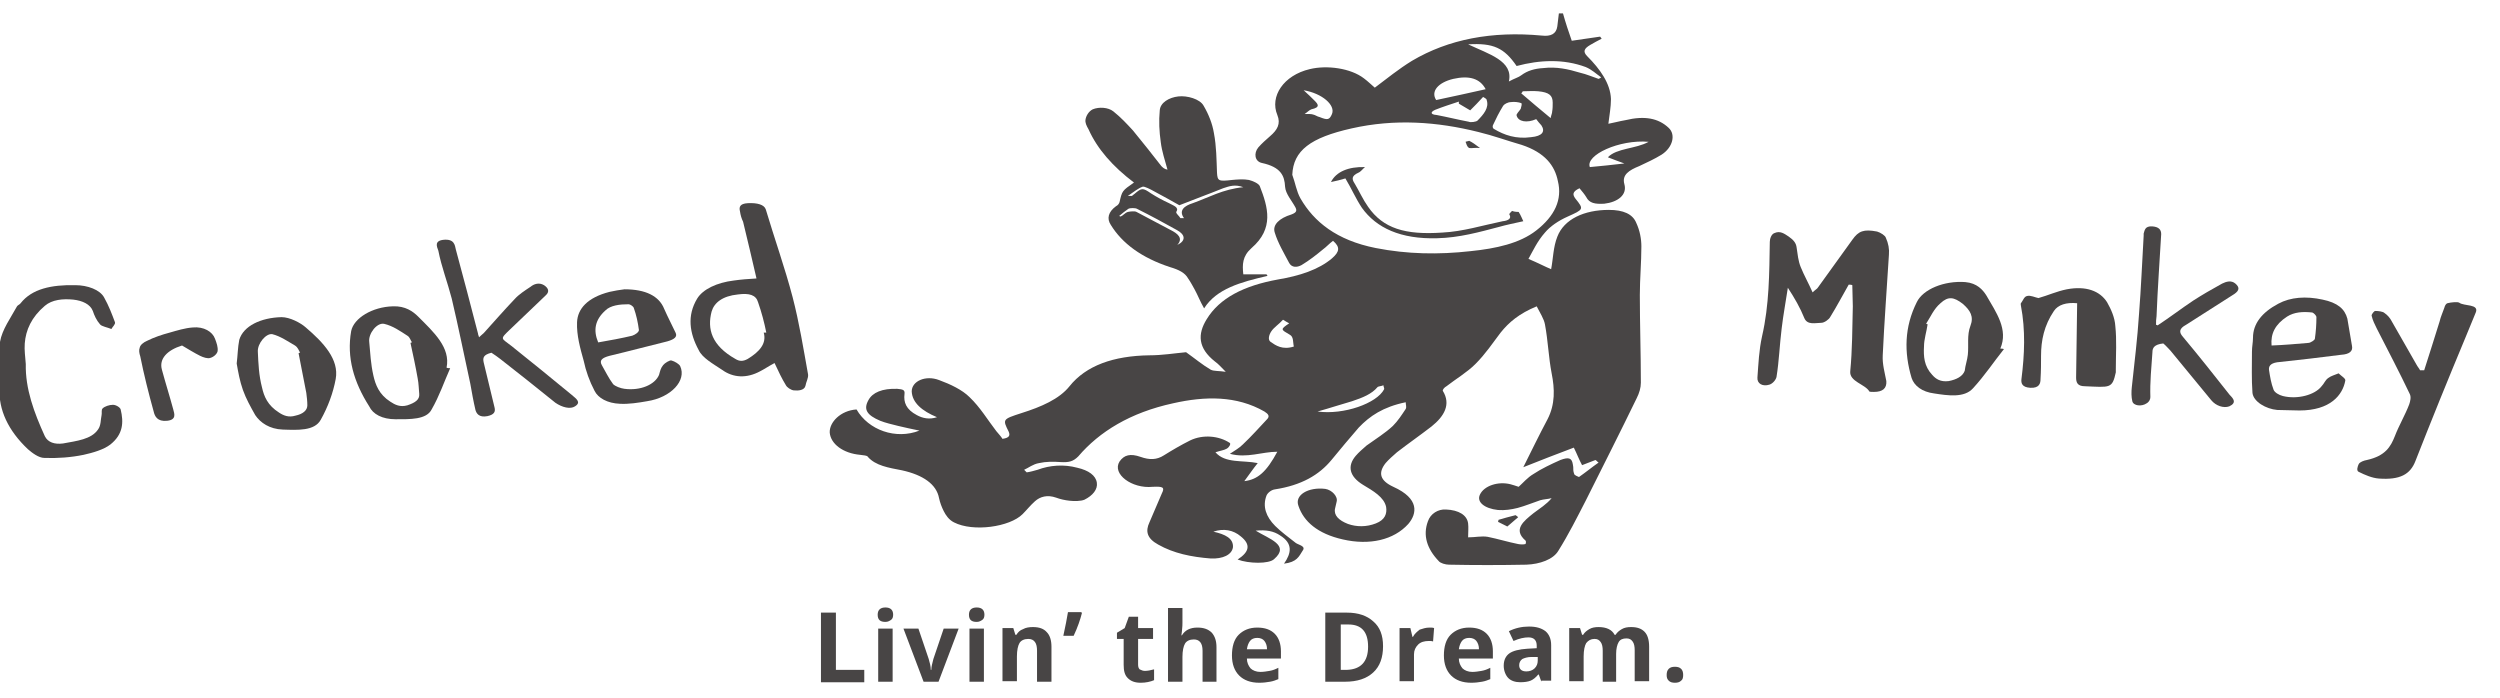 <?xml version="1.0" encoding="utf-8"?>
<!-- Generator: Adobe Illustrator 20.0.0, SVG Export Plug-In . SVG Version: 6.00 Build 0)  -->
<svg version="1.1" id="Layer_1" xmlns="http://www.w3.org/2000/svg" xmlns:xlink="http://www.w3.org/1999/xlink" x="0px" y="0px"
	 viewBox="0 0 484.8 135.3" style="enable-background:new 0 0 484.8 135.3;" xml:space="preserve">
<style type="text/css">
	.st0{fill:#484545;}
</style>
<g>
	<path class="st0" d="M365.1,68.9c0.3-6.5,0.8-13,1.2-19.5c0.1-1.1-0.1-2.2-0.6-3.3c-0.1-0.4-1-1-1.7-1.2c-2.6-0.5-3.6-0.1-4.8,1.6
		c-2.2,3.1-4.5,6.2-6.7,9.3c-0.1,0.2-0.5,0.4-1,0.9c-0.8-1.8-1.7-3.4-2.3-4.9c-0.5-1.2-0.6-2.5-0.8-3.8c-0.1-0.8-0.5-1.4-1.5-2.1
		c-0.9-0.6-1.7-1.2-2.8-0.7c-0.6,0.2-0.9,1.1-0.9,1.7c-0.1,6.1-0.1,12.2-1.5,18.3c-0.6,2.7-0.7,5.3-0.9,8c-0.1,1.2,1,1.8,2.3,1.4
		c0.7-0.2,1.3-1,1.4-1.5c0.5-3.1,0.6-6.2,1-9.4c0.3-2.6,0.8-5.2,1.2-7.9c1.3,2,2.4,3.9,3.2,5.9c0.6,1.4,2.2,0.9,3.3,0.9
		c0.6,0,1.5-0.7,1.7-1.1c1.3-2.1,2.4-4.2,3.6-6.3c0.2,0,0.5,0,0.7,0.1c0,1.4,0.1,2.7,0.1,4.1c-0.1,4.2-0.1,8.5-0.5,12.6
		c-0.2,2,2.9,2.5,3.7,3.9c0,0.1,0.6,0.1,0.9,0.1c1.7,0,2.5-0.7,2.4-2.1C365.5,72.3,365,70.6,365.1,68.9z"/>
	<path class="st0" d="M461.3,92.8c4.1,0.3,6.1-0.8,7.1-3.4c3.1-7.9,6.3-15.8,9.6-23.7c0.7-1.7,1.4-3.4,2.1-5.1
		c0.7-1.7-2.3-1.2-3.2-1.9c-0.3-0.2-1.5-0.1-2.3,0.1c-0.3,0.1-0.5,0.5-0.6,0.9c-0.3,0.9-0.7,1.7-0.9,2.6c-1,3.2-2,6.4-3,9.5
		c-0.2,0-0.5,0-0.8,0c-0.2-0.4-0.5-0.7-0.7-1.1c-1.6-2.8-3.2-5.6-4.8-8.4c-0.3-0.6-0.8-1.2-1.4-1.6c-0.3-0.3-1.2-0.4-1.8-0.4
		c-0.2,0-0.7,0.6-0.7,0.9c0.2,0.9,0.6,1.7,1,2.5c2.2,4.3,4.4,8.5,6.4,12.7c0.3,0.6,0.1,1.4-0.1,2c-0.8,2.1-2,4.1-2.8,6.2
		c-0.8,2-1.8,3.8-5.4,4.6c-0.6,0.1-1.4,0.4-1.6,0.8s-0.5,1.3,0,1.5C458.6,92.1,460,92.7,461.3,92.8z"/>
	<path class="st0" d="M417.4,68.3c0-0.8,0.3-1.5,2.1-1.7c0.5,0.4,0.9,0.9,1.4,1.4c2.6,3.2,5.3,6.4,7.9,9.6c0.9,1.1,2.4,1.6,3.5,1.2
		c1.5-0.7,0.8-1.5,0.1-2.2c-3-3.8-6-7.6-9.1-11.3c-0.8-0.9-0.7-1.6,0.6-2.3c3.2-2,6.2-4,9.4-6c1-0.7,1-1.3,0.2-2s-1.8-0.4-2.6,0
		c-2,1.1-3.9,2.2-5.6,3.3c-2.4,1.6-4.6,3.3-6.9,4.8c-0.1-0.1-0.2-0.1-0.3-0.1c0-0.6,0-1.1,0.1-1.7c0.2-5.3,0.6-10.6,0.9-15.9
		c0-0.9-0.5-1.4-1.7-1.5c-1.5-0.1-1.5,0.8-1.7,1.4c0,0.1,0,0.2,0,0.4c-0.3,5.1-0.5,10.1-0.9,15.2c-0.3,4.7-0.9,9.5-1.4,14.2
		c-0.1,0.9-0.1,1.9,0.1,2.7c0.2,0.9,1.8,1.1,2.8,0.4c0.5-0.3,0.7-0.8,0.7-1.2C416.9,74.1,417.2,71.2,417.4,68.3z"/>
	<path class="st0" d="M450.4,58.1c-3.2-0.7-6.2-0.5-8.6,0.8c-3.2,1.7-4.9,3.9-4.9,6.6c0,0.9-0.2,1.7-0.2,2.7c0,2.7-0.1,5.3,0.1,8
		c0.2,1.7,2.6,3.1,4.8,3.3c1.4,0,2.8,0.1,4.3,0.1c6,0,8.4-3,8.9-5.8c0.1-0.4-0.8-0.9-1.3-1.4c-0.7,0.3-1.5,0.5-2,0.9
		c-0.6,0.4-0.8,1.1-1.3,1.6c-1.3,1.7-4.7,2.6-7.5,1.9c-0.8-0.2-1.6-0.7-1.8-1.2c-0.5-1.3-0.7-2.6-0.9-3.9c-0.1-0.9,0.6-1.4,2.1-1.5
		c3.9-0.4,7.9-0.9,11.9-1.4c1.6-0.1,2.3-0.7,2.1-1.7c-0.3-1.7-0.6-3.5-0.9-5.3C454.7,59.9,453.3,58.7,450.4,58.1z M447.6,66.5
		c-2.3,0.2-4.6,0.4-7.1,0.5c-0.2-2.3,0.7-4.1,3-5.6c1.4-0.9,3.1-1,4.9-0.8c0.3,0.1,0.8,0.6,0.8,0.9c0,1.4-0.1,2.8-0.3,4.2
		C448.9,65.9,448.1,66.5,447.6,66.5z"/>
	<path class="st0" d="M395.8,69c0-3,0.6-5.9,2.5-8.7c0.8-1.2,2.4-1.7,4.5-1.5c-0.1,4.8-0.1,9.6-0.2,14.4c0,0.9,0.2,1.7,1.7,1.7
		c4.9,0.2,5.3,0.5,6-2.7c0-0.2,0-0.4,0-0.6c0-2.8,0.2-5.6-0.1-8.4c-0.1-1.6-0.8-3.2-1.6-4.6c-1.4-2.2-4.1-3.2-7.8-2.5
		c-2,0.4-3.7,1.2-5.5,1.7c-0.6-0.1-1.6-0.6-2.2-0.4c-0.6,0.1-0.8,0.9-1.2,1.4c-0.1,0.1,0,0.3,0,0.5c0.9,4.7,0.7,9.5,0.1,14.2
		c-0.1,0.8,0.1,1.6,1.7,1.7c1.8,0.1,2-0.9,2-1.7C395.8,71.9,395.8,70.5,395.8,69z"/>
	<path class="st0" d="M385.2,57.3c-0.7-1.1-1.8-2.4-4.1-2.6c-4.1-0.3-8.2,1.4-9.4,3.9c-2.4,4.8-2.5,9.7-1,14.7c0.5,1.5,2,2.7,4.4,3
		c2.6,0.4,5.8,0.9,7.5-1c2.3-2.5,4-5.1,6-7.6c-0.2-0.1-0.5-0.1-0.7-0.1C389.5,63.9,387.1,60.6,385.2,57.3z M377.9,73.9
		c-1.6,0.2-2.5-0.4-3.2-1.2c-1.6-1.7-1.7-3.6-1.6-5.5c0-1.4,0.5-2.9,0.7-4.3c-0.1-0.1-0.2-0.1-0.3-0.1c0.9-1.4,1.5-2.9,2.8-4
		c1.5-1.4,2.6-1.2,4.3,0.1c1.5,1.3,2.2,2.5,1.5,4.3c-0.7,1.8-0.3,3.8-0.5,5.6c-0.1,1-0.5,2.1-0.6,3.1
		C380.6,73,379.4,73.6,377.9,73.9z"/>
</g>
<g>
	<path class="st0" d="M140,71.7c2.2,1.6,4.8,1.7,7.4,0.3c0.8-0.4,1.5-0.9,2.8-1.6c0.8,1.7,1.4,3,2.2,4.3c0.2,0.4,0.9,0.9,1.5,1
		c0.9,0.1,2.1,0,2.3-0.9c0.1-0.7,0.6-1.5,0.5-2.2c-0.9-5-1.7-10-3-15c-1.5-5.7-3.5-11.3-5.2-17c-0.3-0.9-1.6-1.3-3.5-1.2
		c-1.6,0.1-1.7,0.8-1.5,1.6c0.1,0.7,0.3,1.4,0.6,2c0.9,3.6,1.7,7.2,2.6,11c-1.7,0.1-3,0.2-4.4,0.4c-3.3,0.4-6,1.7-7.1,3.5
		c-2,3.3-1.5,6.7,0.3,10C136.2,69.4,138.2,70.5,140,71.7z M138,60.4c0.5-1.7,2.1-3,5.1-3.3c2.2-0.3,3.5,0.1,3.9,1.5
		c0.7,2,1.2,3.9,1.6,5.9c-0.1,0-0.3,0-0.5,0c0.6,2.1-0.8,3.7-3.1,5.1c-0.9,0.5-1.6,0.5-2.4,0C138,67,137.1,63.8,138,60.4z"/>
	<path class="st0" d="M-0.1,75.2c-0.2,4.3,1.7,8.3,5.5,11.9c0.8,0.7,2.1,1.7,3.2,1.7c2.5,0.1,5.2-0.1,7.6-0.6c1.8-0.4,3.9-1,5.2-2
		c2.5-2,2.6-4.3,2-6.8c-0.1-0.4-0.9-0.9-1.5-0.9c-0.7,0-1.6,0.3-2,0.7c-0.3,0.3-0.1,0.9-0.2,1.3c-0.2,0.9-0.1,2-0.7,2.8
		c-1.3,1.9-4.1,2.2-6.8,2.7c-1.6,0.2-2.9-0.2-3.5-1.4C6.6,80,4.9,75.4,5,70.6c-0.1-1.4-0.3-2.7-0.2-4C5,64,6.1,61.5,8.7,59.3
		c1.4-1.2,3.5-1.4,5.5-1.2c1.8,0.2,3.3,0.9,3.8,2.2c0.3,0.9,0.7,1.8,1.4,2.6c0.3,0.4,1.5,0.6,2.2,0.9c0.2-0.4,0.8-0.9,0.7-1.3
		c-0.6-1.6-1.2-3.2-2.1-4.8c-0.8-1.5-3.2-2.4-5.6-2.4C10,55.2,6.2,56,4,58.8c-0.1,0.2-0.6,0.4-0.7,0.6c-1.2,2.2-2.9,4.5-3.3,6.9
		C-0.5,69.5,0.2,72.4-0.1,75.2z"/>
	<path class="st0" d="M87.6,57.9c1.3,5.5,2.4,11,3.6,16.5c0.3,1.7,0.6,3.4,1,5.1c0.2,0.7,0.7,1.5,2.3,1.2c1.4-0.3,1.6-0.9,1.4-1.7
		c-0.7-2.9-1.4-5.8-2.1-8.7c-0.2-0.9-0.1-1.5,1.5-1.9c0.6,0.4,1.2,0.8,1.7,1.2c3.6,2.8,7.1,5.6,10.7,8.5c1.3,0.9,2.9,1.3,3.8,0.7
		c1.3-0.8,0.2-1.5-0.6-2.2c-3.9-3.2-7.8-6.4-11.7-9.5c-2-1.6-2.4-1.2-0.2-3.3c2.3-2.2,4.5-4.3,6.8-6.5c0.8-0.7,0.6-1.4-0.3-2
		c-1-0.6-2-0.2-2.6,0.3c-1.2,0.8-2.3,1.5-3.1,2.4c-2.1,2.2-4,4.4-6,6.6c-0.2,0.2-0.5,0.4-0.9,0.8c-0.1-0.4-0.2-0.5-0.2-0.7
		c-1.4-5.4-2.8-10.8-4.3-16.3c-0.2-0.9-0.3-2.1-2.4-1.9c-1.8,0.2-1.3,1.3-1,2.1C85.6,51.7,86.8,54.8,87.6,57.9z"/>
	<path class="st0" d="M115.3,75.8c0.7,1.4,2.5,2.4,4.9,2.5c1.7,0.1,3.6-0.2,5.3-0.5c4.6-0.7,7.7-4,6.4-6.8c-0.2-0.4-1-0.9-1.7-1.1
		c-0.3-0.1-1.3,0.5-1.6,0.9c-0.5,0.6-0.6,1.2-0.8,1.9c-0.8,1.9-3.6,3.1-6.7,2.7c-0.8-0.1-1.8-0.5-2.2-0.9c-0.9-1.2-1.5-2.5-2.2-3.7
		c-0.5-0.9,0-1.4,1.5-1.8c3.8-0.9,7.5-1.9,11.2-2.8c1.4-0.4,2-0.9,1.6-1.7c-0.7-1.5-1.5-3-2.2-4.6c-1-2.5-3.6-3.8-7.7-3.8
		c-0.9,0.1-2,0.3-2.9,0.5c-4.3,1.1-6.2,3.3-6.3,5.9c-0.1,2.5,0.6,5,1.3,7.5C113.6,71.9,114.3,73.9,115.3,75.8z M117.4,60.2
		c1-1,2.8-1.2,4.5-1.2c0.3,0,0.9,0.4,1,0.7c0.5,1.4,0.8,2.8,1,4.3c0,0.4-0.7,0.9-1.3,1.1c-2.1,0.5-4.3,0.9-6.6,1.3
		C115,64,115.4,62,117.4,60.2z"/>
	<path class="st0" d="M76.7,81.3c2.8,0,6,0.1,7-1.9c1.5-2.6,2.4-5.3,3.6-8c-0.2,0-0.5,0-0.7-0.1c0.8-3.9-2.5-6.9-5.5-9.9
		c-1-1-2.5-2.1-4.9-2c-4,0.1-7.6,2.3-8.1,4.8c-0.9,5.1,0.5,9.9,3.5,14.6C72.3,80.3,74.1,81.3,76.7,81.3z M74.5,62.8
		c1.7,0.4,3.1,1.4,4.5,2.3c0.5,0.3,0.6,0.9,0.9,1.3c-0.1,0-0.2,0-0.3,0.1c0.5,2.3,1,4.6,1.4,6.9c0.2,1,0.2,2,0.3,3
		c0.1,1.1-0.8,1.7-2.3,2.2c-1.4,0.4-2.4-0.1-3.3-0.7c-2.2-1.4-2.9-3.3-3.3-5.1c-0.5-2.2-0.6-4.3-0.8-6.5
		C71.4,64.7,73.1,62.5,74.5,62.8z"/>
	<path class="st0" d="M54.8,83.3c2.9,0.1,6.2,0.3,7.4-1.9c1.4-2.5,2.4-5.2,2.9-7.9c0.7-3.8-2.4-7.1-5.8-10c-1-0.9-3.1-2-4.7-2
		c-4,0.1-7.4,1.7-8.2,4.4c-0.3,1.5-0.3,3-0.5,4.6c0.3,1.7,0.6,3.4,1.2,5.1c0.6,1.7,1.5,3.3,2.4,4.9C50.5,82,52.3,83.2,54.8,83.3z
		 M52.8,64.8c1.6,0.4,3,1.4,4.4,2.2c0.6,0.4,0.7,0.9,1,1.4c-0.1,0-0.2,0-0.3,0.1c0.5,2.5,1,5.1,1.5,7.7c0.1,0.8,0.2,1.6,0.2,2.4
		c0,1-0.9,1.7-2.3,2C56,81,55,80.6,54.1,80c-2.2-1.4-2.9-3.1-3.3-4.9c-0.6-2.3-0.7-4.6-0.8-6.9C49.9,66.6,51.6,64.6,52.8,64.8z"/>
	<path class="st0" d="M29.8,79.8c0.2,0.9,0.7,2,2.6,1.8c1.9-0.2,1.4-1.4,1.2-2.2c-0.7-2.6-1.5-5.1-2.2-7.7c-0.6-2.1,1-3.8,3.9-4.7
		c1.2,0.7,2.3,1.4,3.5,2c0.6,0.3,1.5,0.6,2,0.4c0.7-0.2,1.3-0.8,1.4-1.3c0.1-0.8-0.2-1.6-0.5-2.4c-0.5-1.4-2.2-2.4-4.3-2.2
		c-1.5,0.1-3.1,0.6-4.5,1c-1.5,0.4-3,0.9-4.4,1.6c-0.7,0.3-1.3,0.8-1.4,1.3c-0.2,0.5-0.1,1.1,0.1,1.7C27.9,72.6,28.8,76.2,29.8,79.8
		z"/>
</g>
<g>
	<path class="st0" d="M299,6.9c-9.7-0.9-18.1,0.7-25.2,4.9c-2.6,1.6-4.8,3.4-7.2,5.2c-0.7-0.6-1.3-1.2-2.1-1.8
		c-2.6-2-7.2-2.6-10.5-1.8c-5.1,1.2-7.8,5.3-6.3,8.9c0.7,1.7,0,2.9-1.4,4.1c-0.8,0.7-1.6,1.4-2.3,2.2c-0.9,1.1-0.7,2.7,0.7,3
		c3.7,0.8,4.4,2.5,4.5,4.6c0.1,1.4,1.3,2.7,2,4c0.3,0.6,0.3,1-0.8,1.4c-2.3,0.7-3.7,2-3.2,3.5c0.6,2,1.8,4,2.8,5.9
		c0.5,0.9,1.5,0.9,2.4,0.4c1.5-0.9,2.9-2,4.1-3c0.7-0.5,1.3-1.2,2-1.7c1.4,1.2,1.3,2.1-0.2,3.4c-2.6,2.2-6.3,3.4-10.5,4.1
		c-6.6,1.2-11.3,3.6-13.8,7.7c-1.8,2.9-1.7,5.6,1.6,8.2c0.7,0.5,1.2,1.1,2.1,2c-1.3-0.2-2.3-0.1-2.9-0.4c-1.7-1-3.1-2.2-4.8-3.4
		c-2.2,0.2-4.6,0.6-7.1,0.6c-7,0.1-12.3,2-15.5,6c-2,2.5-5.5,4-9.3,5.2c-3.7,1.2-3.7,1.2-2.5,3.6c0.3,0.7,0.2,1.2-1.2,1.4
		c-0.3-0.5-0.8-1-1.2-1.5c-1.7-2.2-3.1-4.6-5.2-6.6c-1.4-1.4-3.7-2.5-5.9-3.3c-2.6-1-5.3,0.2-5.3,2.2c0.1,2.2,2,3.8,4.9,5
		c-1.5,0.5-2.8,0.2-3.9-0.4c-2.1-1.1-2.6-2.5-2.4-4.1c0.1-0.8-0.3-0.9-1.4-1c-2.9-0.1-4.8,0.7-5.6,2.2c-1,1.8-0.3,2.9,2.3,4
		c1,0.4,2.3,0.7,3.5,1c1.3,0.3,2.6,0.6,4.1,0.9c-4.6,1.8-9.9-0.1-12.2-4.1c-3.1,0.2-5.3,2.5-5.2,4.5c0.2,2.2,2.6,4,5.9,4.3
		c0.6,0.1,1.4,0.1,1.5,0.4c1.5,1.7,4,2.1,6.6,2.6c4.1,0.9,6.7,2.7,7.2,5.4c0.2,0.9,0.5,1.7,0.9,2.5s1,1.7,2,2.2
		c3.7,1.9,10.8,0.9,13.3-1.6c0.8-0.8,1.5-1.7,2.4-2.5c1-0.9,2.4-1.3,4.1-0.7c0.8,0.3,1.7,0.5,2.6,0.6c0.9,0.1,2.2,0.1,2.9-0.2
		c1.6-0.8,2.6-2,2.4-3.3c-0.2-1.4-1.6-2.4-3.8-2.9c-2.6-0.7-5.3-0.5-7.7,0.4c-0.7,0.2-1.4,0.4-2.1,0.5c-0.1-0.1-0.3-0.3-0.5-0.5
		c0.9-0.4,1.7-1.1,2.9-1.3c1.3-0.3,2.8-0.3,4.1-0.2c1.7,0.1,2.5-0.1,3.5-1.1c4.1-4.8,10.1-8.5,18.4-10.3c6.2-1.4,12.3-1.5,17.7,1.6
		c0.8,0.5,1,0.9,0.6,1.4c-1.6,1.7-3.1,3.4-4.8,5c-0.7,0.7-1.6,1.2-2.5,1.8c3.3,0.9,6.2-0.4,9.2-0.4c-2.1,3.9-3.8,5.4-6.4,5.7
		c0.9-1.2,1.7-2.4,2.6-3.5c-2.9-0.6-6.3,0.1-8.2-2.1c0.9-0.3,1.7-0.4,2.2-0.7c0.5-0.3,0.8-0.9,0.6-1.1c-2.1-1.4-5.2-1.7-7.7-0.5
		c-1.8,0.9-3.5,1.9-5.1,2.9c-1.4,0.9-2.8,0.9-4.5,0.3c-2-0.7-3.2-0.4-4.1,0.9c-1.5,2.4,2.4,5.3,6.4,4.9c2.1-0.1,2.4,0.1,1.8,1.3
		c-0.8,1.9-1.6,3.7-2.4,5.6c-0.8,1.7-0.5,3.1,1.7,4.3c3,1.7,6.4,2.4,10.2,2.7c2.3,0.1,4.1-0.7,4.3-2.2c0.1-1.7-1.5-2.5-3.8-3
		c2-0.7,3.9-0.3,5.3,0.9c2,1.6,1.7,3-0.6,4.5c2.1,0.8,6.1,0.9,7.1-0.1c3.1-2.7-1-3.9-3.6-5.5c2.1-0.2,3.5,0.1,4.7,0.9
		c2.6,1.6,2.2,3.5,0.8,5.5c2.5-0.3,2.9-1.4,3.6-2.5c0.7-0.9-0.7-1.1-1.3-1.5c-1.4-1.1-2.9-2.2-4-3.3c-1.8-1.8-2.5-3.8-1.7-5.9
		c0.2-0.5,0.9-1.1,1.6-1.2c5.2-0.8,8.6-2.8,11-5.7c1.7-2.1,3.5-4.2,5.3-6.3c2.1-2.2,4.7-4,9.1-4.9c0,0.5,0.2,0.9,0,1.3
		c-0.8,1.2-1.5,2.3-2.5,3.3c-1.5,1.4-3.3,2.5-5.1,3.8c-0.8,0.7-1.5,1.3-2.1,2c-1.7,2-1.2,4,1.4,5.6c2,1.2,4.1,2.4,4.5,4.3
		c0.2,1.3-0.2,2.5-2,3.2s-3.7,0.7-5.4,0.1c-1.8-0.7-2.8-1.7-2.5-3c0.1-0.4,0.2-0.9,0.3-1.3c0.3-1-0.9-2.3-2.2-2.5
		c-3.3-0.4-6,1.2-5.2,3.3c1,3,3.7,5.4,8.6,6.5c5.2,1.2,9.9,0.1,12.7-3c1.7-2,2.2-4.9-2.9-7.2c-2.6-1.2-3-2.7-1.5-4.6
		c0.6-0.7,1.4-1.4,2.2-2.1c2.2-1.7,4.5-3.3,6.7-5c2.5-2,3.8-4.3,2.2-6.9c-0.1-0.2,0.3-0.7,0.7-0.9c1.8-1.4,4-2.7,5.6-4.3
		c2-2,3.3-4,4.9-6.1c1.6-2,3.6-3.7,7-5.1c0.6,1.2,1.4,2.4,1.6,3.5c0.6,3.2,0.7,6.4,1.3,9.5c0.6,3,0.7,6-0.8,8.9
		c-1.6,3-3.1,6.1-4.7,9.3c3.2-1.3,6.4-2.5,9.8-3.8c0.6,1.2,1,2.3,1.6,3.4c1-0.4,1.8-0.7,2.6-1c0.2,0.1,0.3,0.3,0.6,0.5
		c-1.3,0.9-2.5,1.9-3.8,2.8c-0.3-0.1-0.7-0.3-0.9-0.5c-0.1-0.3-0.2-0.6-0.2-0.9c0-0.4,0-0.7-0.1-1.1c-0.2-1.2-0.8-1.4-2.4-0.8
		c-1.8,0.8-3.7,1.7-5.2,2.7c-1.2,0.7-2,1.7-2.9,2.5c-0.6-0.2-1.2-0.4-1.6-0.5c-2.4-0.6-5.1,0.3-5.9,2c-0.7,1.4,0.8,2.7,3.5,3
		c1.3,0.1,2.6-0.1,3.8-0.4c1.5-0.4,2.9-1,4.4-1.5c0.7-0.2,1.4-0.2,2.2-0.4c-1,1.2-2.3,2-3.5,2.9c-2,1.6-4,3.2-1.6,5.3
		c0.2,0.1,0.1,0.7,0,0.7c-0.3,0.1-0.9,0.1-1.4,0c-2-0.4-3.9-1-5.9-1.4c-1.2-0.2-2.4,0.1-3.8,0.1c0-0.9,0.1-1.9,0-2.7
		c-0.2-1.6-1.8-2.6-4.3-2.7c-1.5-0.1-3,0.8-3.5,2.3c-1,2.7-0.2,5.3,2.1,7.7c0.3,0.4,1.3,0.7,2,0.7c4.9,0.1,10,0.1,15,0
		c2.6-0.1,5.2-1,6.2-2.7c2-3.2,3.6-6.4,5.3-9.7c3.3-6.6,6.7-13.3,9.9-19.9c0.5-1,0.8-2,0.8-3c0-5.6-0.2-11.3-0.2-17
		c0-3.1,0.3-6.3,0.3-9.4c0-1.5-0.3-3.1-1-4.6c-0.7-1.7-2.5-2.5-5.3-2.5c-4.8,0-8.7,1.8-10,5.2c-0.8,2-0.8,4.2-1.2,6.3
		c-1.2-0.5-2.5-1.2-4.4-2c0.9-1.6,1.7-3.4,3.2-5.1c1-1.2,2.6-2.3,4.4-3.1c3.1-1.4,3.2-1.4,1.5-3.5c-0.5-0.7-0.7-1.3,0.8-2
		c0.5,0.6,1,1.2,1.3,1.7c0.6,1.2,1.7,1.4,3.5,1.3c2.6-0.3,4.5-1.7,3.9-3.8c-0.5-1.8,0.9-2.7,2.9-3.5c1.5-0.7,3-1.4,4.3-2.2
		c2.2-1.4,2.8-3.9,1.4-5.2c-2-1.9-4.7-2.4-8.4-1.5c-1.2,0.2-2.2,0.5-3.3,0.7c0.2-1.7,0.5-3.2,0.5-4.8c-0.1-3-2.1-5.8-4.6-8.3
		c-0.9-0.9-0.6-1.5,0.6-2.2c0.7-0.4,1.4-0.8,2.2-1.2c-0.1-0.1-0.2-0.3-0.3-0.4c-1.8,0.3-3.7,0.5-5.5,0.8c-0.6-1.7-1.2-3.5-1.7-5.3
		c-0.2,0-0.5,0-0.8,0c-0.1,0.9-0.2,1.7-0.3,2.5C301.8,6.6,300.7,7.1,299,6.9z M246.4,66.3c-0.6-0.4-0.3-1.4,0.1-2
		c0.5-0.8,1.5-1.4,2.3-2.3c0.5,0.3,0.8,0.5,1.2,0.7c-1.8,1.2-1.6,1.2,0.1,2.2c0.8,0.4,0.6,1.5,0.8,2.3
		C248.7,67.9,247.4,67,246.4,66.3z M281.8,15.3c3.1-0.7,5.2-0.1,6.3,2c-3.1,0.7-6.3,1.4-9.6,2.1C277.4,17.7,278.9,16,281.8,15.3z
		 M278.3,21.3c1.5-0.6,3.1-1.1,4.6-1.6c0,0.1,0,0.3,0,0.4c0.7,0.4,1.5,0.9,2.2,1.3c0.8-0.8,1.6-1.6,2.5-2.6c0.1,0.1,0.7,0.3,0.7,0.6
		c0.5,1.5-0.6,2.8-1.8,4c-0.2,0.2-1.3,0.4-1.7,0.2c-2.1-0.4-4.1-0.9-6.2-1.3C277.3,22.2,277.4,21.7,278.3,21.3z M258.3,22.1
		c-0.5,1.2-0.9,1.2-2.4,0.6c-0.5-0.1-0.8-0.4-1.3-0.5c-0.3-0.1-0.8-0.1-1.6-0.1c0.6-0.4,0.8-0.7,1.3-0.9c1.8-0.4,1.3-1,0.6-1.7
		c-0.6-0.6-1.2-1.2-2.1-2C256.4,18.1,259,20.4,258.3,22.1z M268.4,75.5c-1.4,2.7-7.8,5-12.9,4.3c2.5-0.7,4.6-1.4,6.7-2
		c2.1-0.7,3.8-1.4,4.9-2.7c0.1-0.2,0.8-0.2,1.2-0.4C268.2,74.9,268.5,75.2,268.4,75.5z M297.9,44.7c-3.2,2.5-7.8,3.5-12.7,4
		c-6.2,0.7-12.3,0.6-18.4-0.6c-7.6-1.5-12-5.1-14.6-9.6c-0.8-1.4-1-3-1.6-4.6c0.2-4.7,3.5-7.2,11.5-9c8.4-1.9,16.6-1.3,24.6,0.7
		c2.9,0.7,5.6,1.7,8.4,2.5c4.5,1.5,6.4,4,7,7C303,38.7,301.5,41.9,297.9,44.7z M294.1,22.4c0.3,1.2,2,1.5,3.8,0.7
		c0.3,0.4,0.7,0.9,1,1.2c0.8,1.2,0.2,2.1-2,2.3c-2.9,0.4-5.2-0.4-7.2-1.6c-0.2-0.1-0.3-0.4-0.2-0.7c0.6-1.3,1.2-2.5,2-3.8
		c0.2-0.3,0.9-0.7,1.5-0.7c0.6-0.1,1.5,0,2,0.2c0.2,0.1,0,0.7-0.1,1.1C294.6,21.6,294,22.1,294.1,22.4z M295,18.1
		c0.1-0.1,0.2-0.2,0.3-0.4c1,0,2-0.1,3,0c2.1,0.2,2.8,0.8,2.8,2.2c0,0.6,0,1.2-0.1,1.7c0,0.4-0.2,0.7-0.3,1.3
		C298.6,21.2,296.9,19.7,295,18.1z M319.7,27.5c-2.5,1.4-6.2,1.2-7.9,3c1,0.4,2.1,0.8,3.2,1.2c-2.5,0.3-4.6,0.5-6.7,0.7
		C307.4,30.1,314,27,319.7,27.5z M307.5,13c1.2,0.5,2,1.3,3,2c-0.1,0.1-0.3,0.2-0.5,0.3c-1.2-0.4-2.3-0.9-3.6-1.2
		c-2.3-0.7-4.6-1.2-7.1-0.9c-1.7,0.1-3.1,0.5-4.3,1.4c-0.5,0.4-1.3,0.6-2.4,1.2c0.9-4-3.9-5.3-7.9-7.2c4.9-0.3,7,0.7,9.4,4.2
		C298.6,11.6,303.2,11.4,307.5,13z"/>
	<path class="st0" d="M219.9,35.4c-2.3,1.6-2.3,1.6-2.8,3.8c-0.1,0.3-0.3,0.6-0.7,0.8c-1.5,1.1-1.8,2.4-1,3.6
		c2.2,3.6,6,6.4,11.5,8.2c1.7,0.5,2.9,1.1,3.5,2.2c0.5,0.7,0.9,1.5,1.3,2.2c0.6,1.1,1,2.2,1.8,3.6c2.4-3.8,7.1-5.1,12.3-6.3
		c-0.1-0.1-0.1-0.2-0.2-0.3c-1.5,0-3,0-4.5,0c-0.2-1.9-0.2-3.5,1.6-5.1c4.4-3.8,3.2-7.9,1.6-12c-0.2-0.5-1.3-1-2.1-1.2
		c-1-0.2-2.3-0.1-3.3,0c-2.6,0.3-2.8,0.2-2.9-1.4c-0.1-2.5-0.1-5.1-0.6-7.7c-0.3-1.8-1-3.6-2-5.3c-0.7-1.3-3.2-2-4.9-1.8
		c-1.8,0.2-3.5,1.2-3.6,2.7c-0.2,2.1-0.1,4.1,0.2,6.2c0.2,1.7,0.8,3.5,1.3,5.3c-0.6-0.1-0.9-0.4-1.2-0.7c-1.8-2.3-3.6-4.6-5.5-6.9
		c-1.2-1.3-2.3-2.5-3.8-3.7c-1-0.8-2.8-0.9-4-0.4c-0.8,0.4-1.3,1.3-1.4,2c-0.1,0.6,0.2,1.2,0.6,1.9
		C212.8,28.9,215.8,32.3,219.9,35.4z M228.3,47.5c1.2-1.3,0.1-2.2-1.3-2.9c-2.2-1.2-4.4-2.3-6.6-3.5c-0.3-0.2-1.3-0.1-1.7,0
		c-0.6,0.2-0.9,0.7-1.4,0.9c-0.1-0.1-0.2-0.1-0.3-0.1c0.6-0.5,1.2-1,1.8-1.4c0.3-0.2,1.4-0.2,1.7,0c2.6,1.3,5.2,2.7,7.7,4.1
		C229.9,45.5,230,46.7,228.3,47.5z M221.6,36.2c0.3-0.1,1.5,0.5,2.2,0.9c1.7,0.9,3.3,1.8,4.9,2.7c3-1.2,5.8-2.2,8.5-3.3
		c1.2-0.4,2.3-0.8,3.9-0.2c-4,0.4-6.7,2-9.8,3.1c-1.6,0.5-2.8,1.4-1.7,2.9c-0.2,0-0.5,0-0.7,0c-0.2-0.4-0.9-0.9-0.8-1.2
		c0.6-0.9-0.5-1.2-1.4-1.7c-1.3-0.6-2.4-1.2-3.5-1.9c-1.6-1.1-1.8-1.1-3.2,0.1c-0.1,0.1-0.3,0.2-0.5,0.4c0,0-0.1,0-0.8,0
		C219.9,37.2,220.7,36.5,221.6,36.2z"/>
	<path class="st0" d="M294.4,100.3c-0.1-0.1-0.2-0.2-0.5-0.4c-1.2,0.3-2.3,0.6-3.3,0.9c0,0.1-0.1,0.3-0.1,0.4
		c0.6,0.3,1.2,0.6,1.8,0.9C293,101.5,293.7,100.9,294.4,100.3z"/>
	<path class="st0" d="M293.2,40.9c-0.1,0.2-0.6,0.5-0.5,0.7c0.5,0.8-0.3,1.2-1.3,1.3c-3.9,0.8-7.7,2-11.7,2.2
		c-7.2,0.5-11.5-0.8-14.4-5c-1-1.4-1.7-3-2.6-4.5c-0.6-0.9-0.6-1.5,0.7-2.1c0.5-0.2,0.8-0.7,1.3-1.1c-3.2-0.1-5.6,0.9-6.6,2.9
		c1-0.2,1.8-0.4,2.8-0.7c1.2,2,2,3.9,3.2,5.7c2.8,3.9,7.5,6.1,14.6,5.9c4.3-0.1,8.2-1.2,12-2.2c1.4-0.4,2.9-0.7,4.7-1.1
		c-0.2-0.4-0.5-1.2-0.9-1.8C294.4,41.1,293.7,41.1,293.2,40.9z"/>
	<path class="st0" d="M287,28.7c-0.9-0.7-1.5-1.1-2.1-1.4c-0.2,0.1-0.5,0.1-0.7,0.2c0.2,0.4,0.2,0.9,0.7,1.2
		C285.3,28.8,286.1,28.6,287,28.7z"/>
</g>
<g>
	<path class="st0" d="M159.2,132.2v-13.4h2.9v11.1h5.5v2.4H159.2z"/>
	<path class="st0" d="M170.2,119.2c0-0.9,0.5-1.4,1.5-1.4s1.5,0.5,1.5,1.4c0,0.4-0.1,0.8-0.4,1s-0.6,0.4-1.1,0.4
		C170.7,120.6,170.2,120.2,170.2,119.2z M173.1,132.2h-2.8v-10.3h2.8V132.2z"/>
	<path class="st0" d="M179.1,132.2l-3.9-10.3h2.9l2,5.9c0.2,0.7,0.4,1.4,0.4,2.1h0.1c0-0.6,0.2-1.3,0.4-2.1l2-5.9h2.9l-3.9,10.3
		H179.1z"/>
	<path class="st0" d="M187.9,119.2c0-0.9,0.5-1.4,1.5-1.4s1.5,0.5,1.5,1.4c0,0.4-0.1,0.8-0.4,1s-0.6,0.4-1.1,0.4
		C188.4,120.6,187.9,120.2,187.9,119.2z M190.8,132.2H188v-10.3h2.8V132.2z"/>
	<path class="st0" d="M203.9,132.2h-2.8v-6c0-0.7-0.1-1.3-0.4-1.7c-0.3-0.4-0.7-0.6-1.3-0.6c-0.8,0-1.4,0.3-1.7,0.8
		s-0.5,1.4-0.5,2.6v4.8h-2.8v-10.3h2.1l0.4,1.3h0.2c0.3-0.5,0.7-0.9,1.3-1.1c0.5-0.3,1.2-0.4,1.9-0.4c1.2,0,2.1,0.3,2.7,1
		c0.6,0.6,0.9,1.6,0.9,2.8V132.2z"/>
	<path class="st0" d="M209.7,118.7l0.1,0.2c-0.3,1.2-0.8,2.7-1.6,4.4h-2c0.4-1.8,0.7-3.4,0.9-4.6H209.7z"/>
	<path class="st0" d="M222,130.1c0.5,0,1.1-0.1,1.8-0.3v2.1c-0.7,0.3-1.6,0.5-2.6,0.5c-1.1,0-1.9-0.3-2.5-0.9s-0.8-1.4-0.8-2.6v-5
		h-1.3v-1.2l1.5-0.9l0.8-2.2h1.8v2.2h2.9v2.1h-2.9v5c0,0.4,0.1,0.7,0.3,0.9C221.4,130,221.7,130.1,222,130.1z"/>
	<path class="st0" d="M236,132.2h-2.8v-6c0-1.5-0.6-2.2-1.7-2.2c-0.8,0-1.4,0.3-1.7,0.8c-0.3,0.5-0.5,1.4-0.5,2.6v4.8h-2.8v-14.3
		h2.8v2.9c0,0.2,0,0.8-0.1,1.6l-0.1,0.8h0.1c0.6-1,1.6-1.5,3-1.5c1.2,0,2.1,0.3,2.8,1c0.6,0.7,0.9,1.6,0.9,2.8V132.2z"/>
	<path class="st0" d="M244.2,132.4c-1.7,0-3-0.5-3.9-1.4c-0.9-0.9-1.4-2.2-1.4-3.9c0-1.7,0.4-3.1,1.3-4s2.1-1.4,3.6-1.4
		c1.5,0,2.6,0.4,3.4,1.2c0.8,0.8,1.2,2,1.2,3.4v1.4h-6.6c0,0.8,0.3,1.4,0.7,1.9c0.4,0.4,1.1,0.7,1.9,0.7c0.6,0,1.2-0.1,1.8-0.2
		c0.6-0.1,1.1-0.3,1.7-0.6v2.2c-0.5,0.2-1,0.4-1.6,0.5C245.7,132.3,245,132.4,244.2,132.4z M243.8,123.7c-0.6,0-1.1,0.2-1.4,0.6
		c-0.3,0.4-0.5,0.9-0.6,1.6h3.9c0-0.7-0.2-1.2-0.5-1.6S244.4,123.7,243.8,123.7z"/>
	<path class="st0" d="M268.2,125.3c0,2.2-0.6,3.9-1.9,5.1c-1.3,1.2-3.1,1.8-5.5,1.8h-3.8v-13.4h4.2c2.2,0,3.9,0.6,5.1,1.7
		C267.6,121.6,268.2,123.2,268.2,125.3z M265.3,125.4c0-2.9-1.3-4.3-3.8-4.3h-1.5v8.8h1.2C263.9,129.8,265.3,128.3,265.3,125.4z"/>
	<path class="st0" d="M277.2,121.7c0.4,0,0.7,0,0.9,0.1l-0.2,2.6c-0.2-0.1-0.5-0.1-0.8-0.1c-0.9,0-1.6,0.2-2.1,0.7s-0.8,1.1-0.8,1.9
		v5.2h-2.8v-10.3h2.1l0.4,1.7h0.1c0.3-0.6,0.8-1,1.3-1.4C275.9,121.9,276.5,121.7,277.2,121.7z"/>
	<path class="st0" d="M285.3,132.4c-1.7,0-3-0.5-3.9-1.4c-0.9-0.9-1.4-2.2-1.4-3.9c0-1.7,0.4-3.1,1.3-4s2.1-1.4,3.6-1.4
		c1.5,0,2.6,0.4,3.4,1.2c0.8,0.8,1.2,2,1.2,3.4v1.4h-6.6c0,0.8,0.3,1.4,0.7,1.9c0.4,0.4,1.1,0.7,1.9,0.7c0.6,0,1.2-0.1,1.8-0.2
		c0.6-0.1,1.1-0.3,1.7-0.6v2.2c-0.5,0.2-1,0.4-1.6,0.5C286.8,132.3,286.1,132.4,285.3,132.4z M284.9,123.7c-0.6,0-1.1,0.2-1.4,0.6
		c-0.3,0.4-0.5,0.9-0.6,1.6h3.9c0-0.7-0.2-1.2-0.5-1.6S285.5,123.7,284.9,123.7z"/>
	<path class="st0" d="M298.9,132.2l-0.5-1.4h-0.1c-0.5,0.6-1,1-1.5,1.2c-0.5,0.2-1.2,0.3-2,0.3c-1,0-1.8-0.3-2.3-0.8
		s-0.9-1.4-0.9-2.4c0-1.1,0.4-1.9,1.1-2.4s1.9-0.8,3.5-0.9l1.8-0.1v-0.5c0-1-0.5-1.6-1.6-1.6c-0.8,0-1.8,0.2-2.9,0.7l-0.9-1.9
		c1.2-0.6,2.5-0.9,3.9-0.9c1.4,0,2.4,0.3,3.2,0.9c0.7,0.6,1.1,1.5,1.1,2.7v6.9H298.9z M298.1,127.4l-1.1,0c-0.8,0-1.4,0.2-1.8,0.4
		c-0.4,0.3-0.6,0.7-0.6,1.2c0,0.8,0.5,1.2,1.4,1.2c0.6,0,1.2-0.2,1.6-0.6s0.6-0.9,0.6-1.5V127.4z"/>
	<path class="st0" d="M313.6,132.2h-2.8v-6c0-0.7-0.1-1.3-0.4-1.7s-0.6-0.6-1.2-0.6c-0.7,0-1.2,0.3-1.6,0.8
		c-0.3,0.5-0.5,1.4-0.5,2.6v4.8h-2.8v-10.3h2.1l0.4,1.3h0.2c0.3-0.5,0.7-0.8,1.2-1.1c0.5-0.3,1.1-0.4,1.8-0.4c1.5,0,2.6,0.5,3.1,1.5
		h0.2c0.3-0.5,0.7-0.8,1.2-1.1c0.5-0.3,1.1-0.4,1.8-0.4c1.2,0,2,0.3,2.6,0.9c0.6,0.6,0.9,1.6,0.9,2.9v6.7h-2.8v-6
		c0-0.7-0.1-1.3-0.4-1.7s-0.6-0.6-1.2-0.6c-0.7,0-1.2,0.2-1.5,0.7c-0.3,0.5-0.5,1.3-0.5,2.3V132.2z"/>
	<path class="st0" d="M323.2,130.9c0-0.5,0.1-0.9,0.4-1.2s0.7-0.4,1.2-0.4c0.5,0,0.9,0.1,1.2,0.4c0.3,0.3,0.4,0.7,0.4,1.2
		c0,0.5-0.1,0.9-0.4,1.1c-0.3,0.3-0.7,0.4-1.2,0.4c-0.5,0-0.9-0.1-1.2-0.4C323.3,131.7,323.2,131.4,323.2,130.9z"/>
</g>
</svg>
